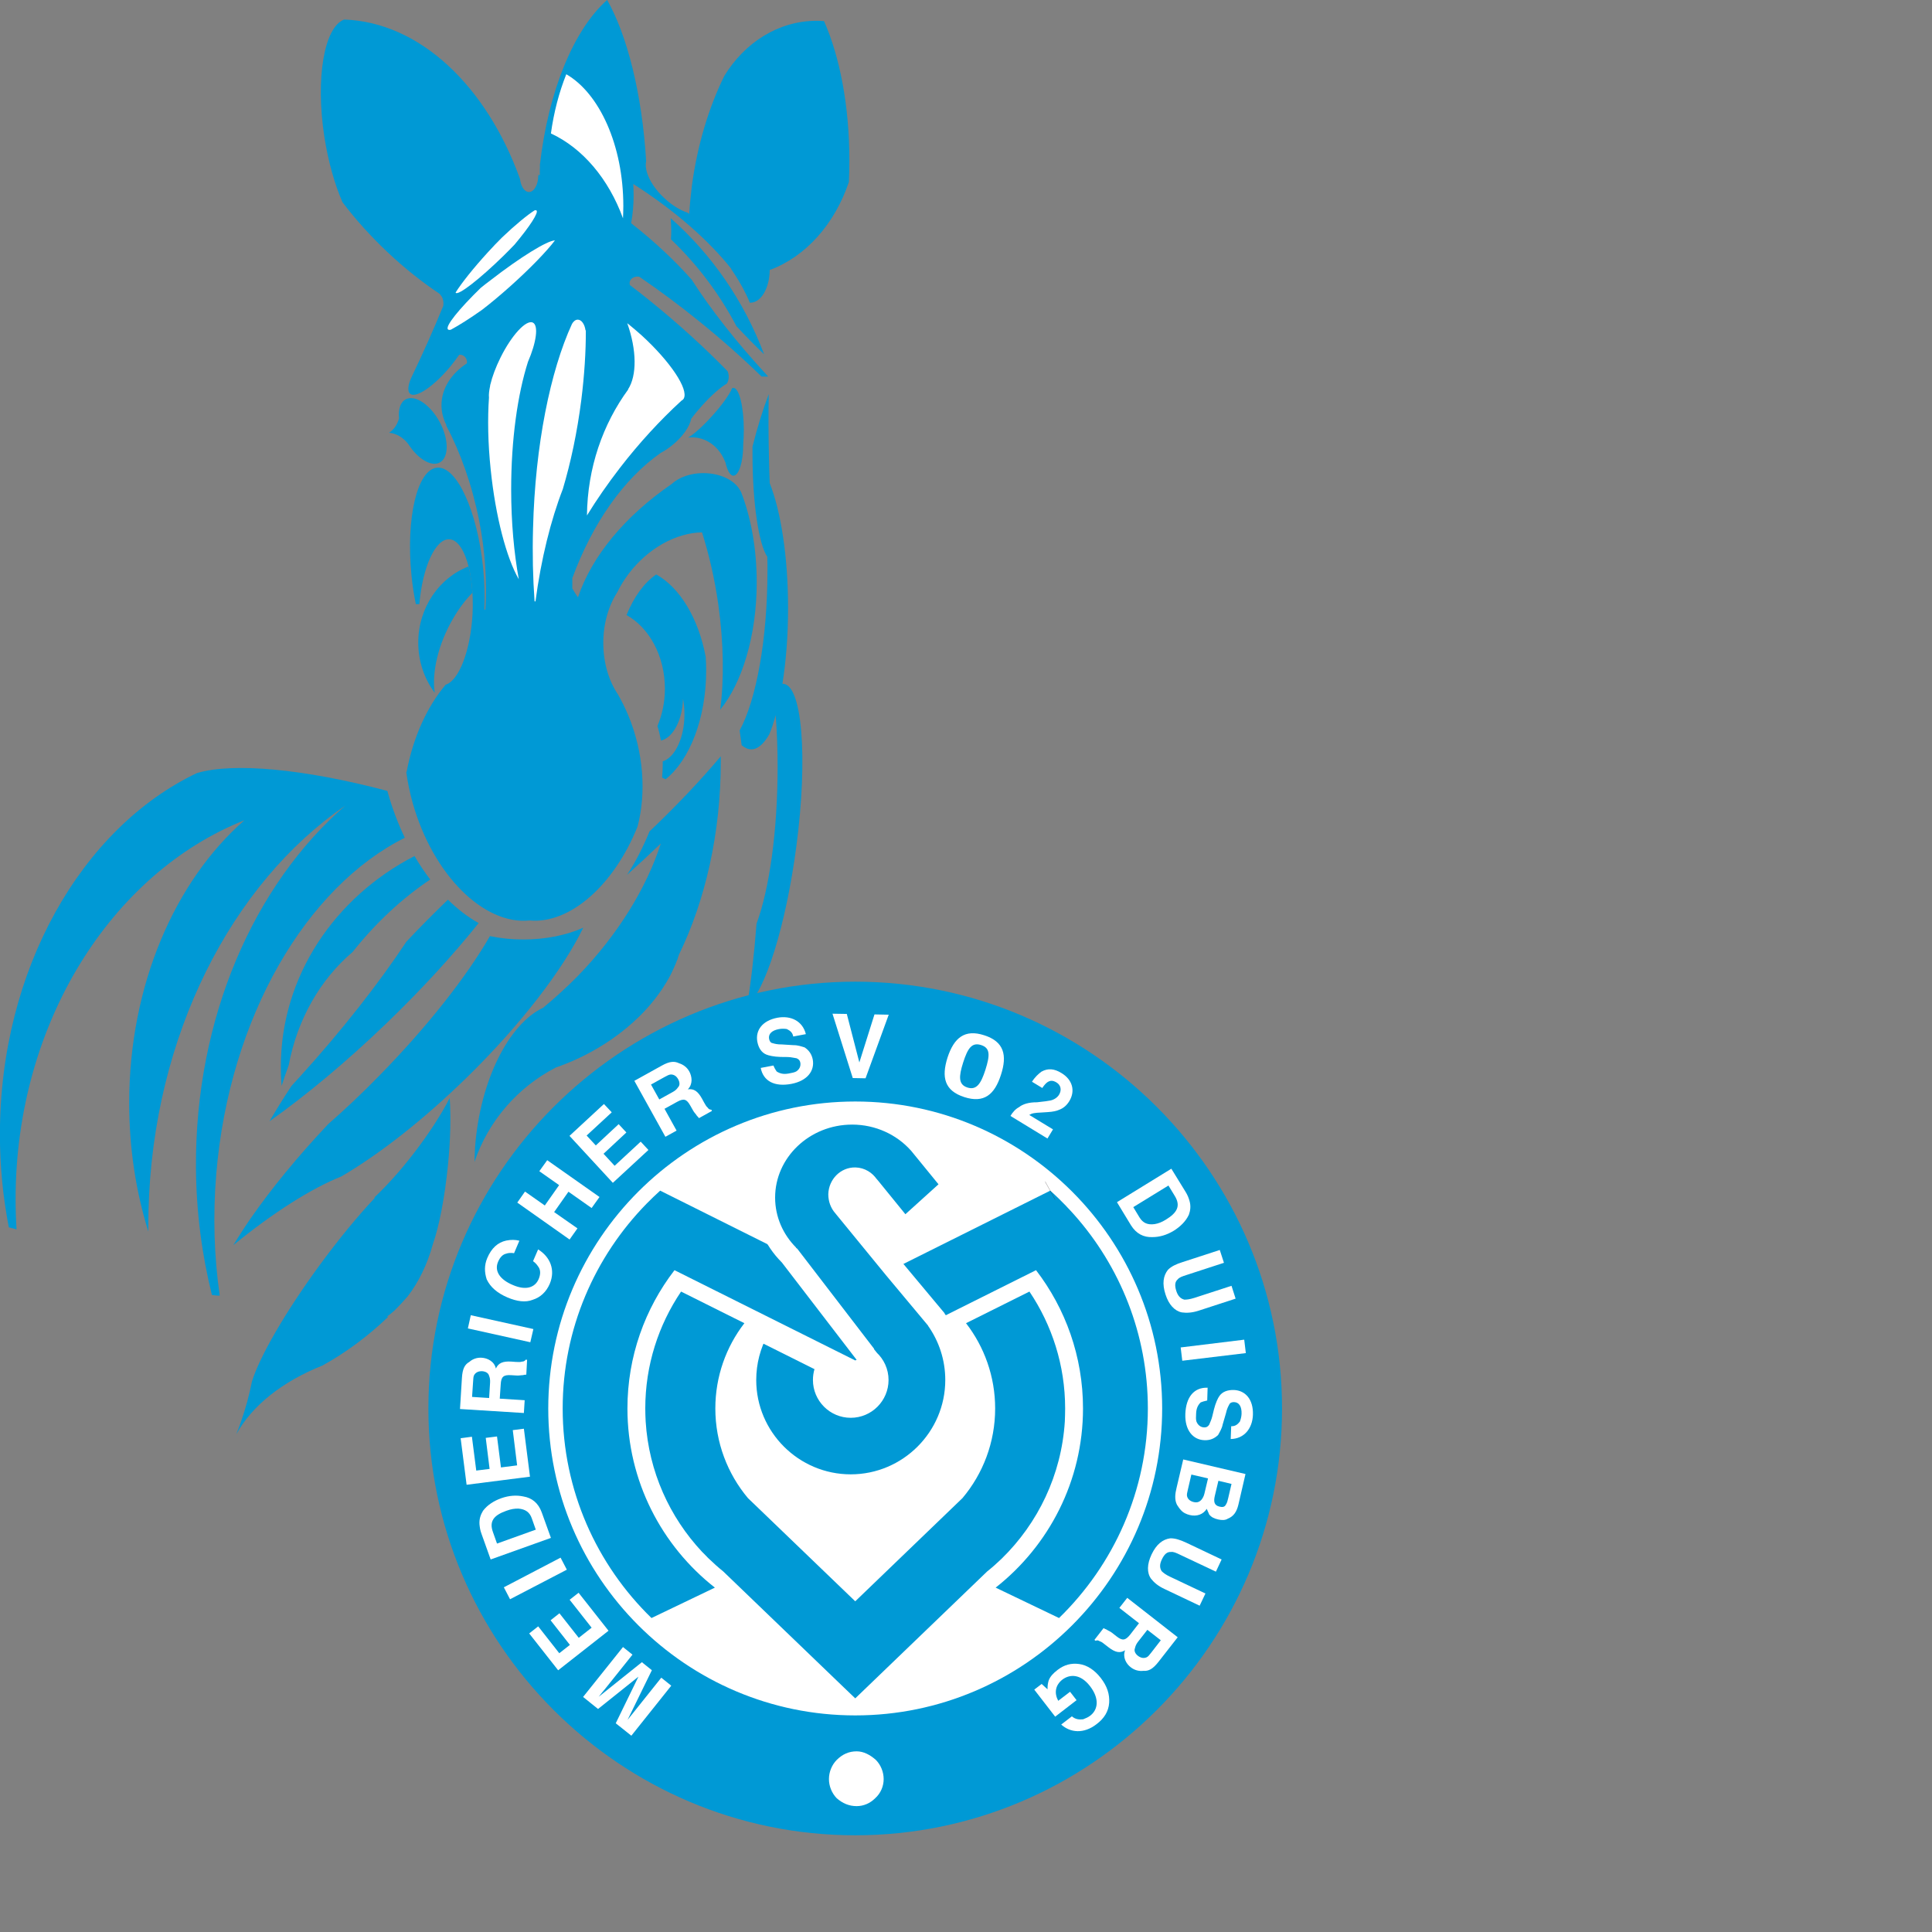 <?xml version="1.0" encoding="UTF-8" standalone="no"?>
<svg
   xmlns:dc="http://purl.org/dc/elements/1.1/"
   xmlns:cc="http://creativecommons.org/ns#"
   xmlns:rdf="http://www.w3.org/1999/02/22-rdf-syntax-ns#"
   xmlns:svg="http://www.w3.org/2000/svg"
   xmlns="http://www.w3.org/2000/svg"
   xmlns:sodipodi="http://sodipodi.sourceforge.net/DTD/sodipodi-0.dtd"
   xmlns:inkscape="http://www.inkscape.org/namespaces/inkscape"
   version="1.1"
   id="Layer_1"
   x="0px"
   y="0px"
   viewBox="0 0 1000 1000"
   xml:space="preserve"
   sodipodi:docname="Msvduisburg.svg"
   width="1000"
   height="1000"
   inkscape:version="1.0.1 (3bc2e813f5, 2020-09-07)"><rect x="0" y="0" width="1000" height="1000" fill="#808080" stroke="none"/><defs
   id="defs119" /><sodipodi:namedview
   pagecolor="#ffffff"
   bordercolor="#666666"
   borderopacity="1"
   objecttolerance="10"
   gridtolerance="10"
   guidetolerance="10"
   inkscape:pageopacity="0"
   inkscape:pageshadow="2"
   inkscape:window-width="1920"
   inkscape:window-height="1017"
   id="namedview117"
   showgrid="false"
   inkscape:zoom="1.3225"
   inkscape:cx="400"
   inkscape:cy="300"
   inkscape:window-x="-8"
   inkscape:window-y="-8"
   inkscape:window-maximized="1"
   inkscape:current-layer="Layer_1" />
























































<g
   id="g1003"
   transform="matrix(4.398,0,0,4.398,-1429.631,-846.644)"><path
     style="fill:#ffffff"
     d="m 425.718,320.93 c 20.565,0 37.333,16.773 37.333,37.338 0,20.564 -16.768,37.336 -37.333,37.336 -20.573,0 -37.342,-16.772 -37.342,-37.336 0,-20.565 16.769,-37.338 37.342,-37.338"
     id="path2" /><path
     style="fill:#0099d5"
     d="m 377.507,273.092 c -2.188,2.599 -3.815,6.169 -4.592,10.268 h -0.038 c 0.161,1.203 0.416,2.424 0.758,3.655 2.395,8.484 8.379,14.368 13.747,13.819 4.734,0.445 9.941,-4.133 12.716,-11.054 1.032,-3.935 0.729,-8.716 -1.107,-13.118 -0.36,-0.862 -0.768,-1.666 -1.203,-2.433 -1.069,-1.582 -1.723,-3.712 -1.723,-6.069 0,-2.287 0.634,-4.384 1.647,-5.956 1.524,-3.12 4.421,-5.766 7.716,-6.699 0.776,-0.222 1.534,-0.336 2.254,-0.345 0.795,2.49 1.468,5.349 1.912,8.431 0.653,4.644 0.691,8.99 0.228,12.441 2.575,-3.153 4.299,-8.706 4.299,-14.997 0,-4.005 -0.691,-7.707 -1.865,-10.685 h -0.02 c -0.559,-1.24 -2.319,-2.163 -4.393,-2.163 -0.957,0 -1.828,0.194 -2.566,0.525 v -0.019 c -0.038,0.019 -0.075,0.048 -0.095,0.066 -0.416,0.195 -0.776,0.437 -1.06,0.701 -5.501,3.778 -9.411,8.493 -11.039,13.35 -0.237,-0.341 -0.455,-0.691 -0.663,-1.051 v -1.212 c 2.386,-6.485 6.041,-11.683 10.396,-14.737 0.436,-0.232 0.891,-0.52 1.316,-0.871 1.25,-0.989 2.083,-2.192 2.282,-3.148 0.358,-0.488 0.795,-1.013 1.268,-1.543 1.117,-1.241 2.215,-2.192 2.916,-2.59 0.133,-0.184 0.228,-0.473 0.228,-0.814 0,-0.251 -0.058,-0.473 -0.133,-0.648 -2.671,-2.745 -5.728,-5.538 -9.108,-8.271 -0.795,-0.639 -1.591,-1.274 -2.386,-1.87 -0.02,-0.08 -0.038,-0.156 -0.038,-0.237 0,-0.426 0.417,-0.762 0.918,-0.762 0.086,0 0.161,0.009 0.236,0.028 2.32,1.582 4.688,3.333 7.045,5.246 2.651,2.14 5.113,4.332 7.338,6.495 h 0.776 c -3.74,-4.033 -6.808,-7.968 -9.004,-11.405 -1.989,-2.248 -4.393,-4.506 -7.13,-6.646 0.199,-1.079 0.294,-2.182 0.294,-3.309 0,-0.445 -0.02,-0.871 -0.038,-1.307 4.866,3.101 8.881,6.642 11.532,9.985 v 0.056 c 0.095,0.119 0.17,0.246 0.246,0.36 0.853,1.269 1.515,2.524 1.932,3.569 h 0.075 c 1.25,0 2.254,-1.728 2.272,-3.848 4.223,-1.553 7.65,-5.402 9.317,-10.363 0.037,-0.838 0.057,-1.69 0.057,-2.542 0,-6.419 -1.137,-12.228 -2.982,-16.385 -0.294,-0.028 -0.578,-0.037 -0.881,-0.037 -4.488,0 -8.455,2.565 -10.852,6.476 -1.816,3.684 -3.171,8.113 -3.824,12.952 -0.133,1.112 -0.246,2.22 -0.313,3.304 l -0.18,-0.156 v 0.01 c -0.871,-0.289 -1.809,-0.852 -2.67,-1.648 -1.619,-1.463 -2.48,-3.276 -2.216,-4.412 -0.474,-7.92 -2.234,-14.822 -4.591,-18.979 -3.939,3.499 -6.922,10.708 -7.926,19.485 h 0.02 c -0.02,0.37 -0.02,0.748 -0.02,1.127 h -0.18 v 0.057 c 0,1.065 -0.502,1.936 -1.089,1.936 -0.322,0 -0.625,-0.26 -0.815,-0.658 -0.123,-0.251 -0.208,-0.554 -0.246,-0.881 -3.92,-10.897 -11.76,-18.453 -20.697,-18.76 -2.348,0.89 -3.39,6.883 -2.329,13.804 0.454,2.921 1.212,5.577 2.13,7.688 1.506,1.998 3.295,3.986 5.303,5.885 2.007,1.893 4.101,3.55 6.183,4.937 v 0.057 c 0.246,0.203 0.398,0.601 0.398,1.056 0,0.099 -0.01,0.184 -0.019,0.274 -1.117,2.722 -2.387,5.582 -3.797,8.521 -0.369,0.881 -0.426,1.554 -0.104,1.823 0.673,0.564 2.803,-0.885 4.733,-3.209 0.38,-0.464 0.729,-0.933 1.041,-1.378 0.029,-0.01 0.059,-0.01 0.096,-0.01 0.455,0 0.824,0.398 0.824,0.871 0,0.062 -0.01,0.1 -0.02,0.147 -1.827,1.203 -2.983,2.959 -2.983,4.919 0,0.833 0.209,1.628 0.588,2.362 h -0.049 c 1.705,3.219 3.06,7.04 3.893,11.22 0.72,3.654 0.938,7.21 0.738,10.481 h -0.123 c 0.066,-1.515 0.028,-3.162 -0.142,-4.867 -0.673,-6.76 -3.125,-12.072 -5.435,-11.84 -2.329,0.233 -3.673,5.932 -3.001,12.683 0.113,1.174 0.294,2.306 0.512,3.375 h 0.416 c 0.369,-4.355 1.893,-7.721 3.532,-7.631 1.741,0.086 2.954,4.015 2.727,8.754 -0.226,4.331 -1.599,7.881 -3.17,8.364"
     id="path4" /><path
     style="fill:#ffffff"
     d="m 398.886,230.543 c 0.559,0.445 1.127,0.928 1.704,1.444 3.38,3.091 5.52,6.32 4.952,7.409 h 0.018 c -0.018,0 -0.018,0.009 -0.018,0.009 -0.028,0.038 -0.058,0.076 -0.086,0.114 -0.057,0.057 -0.123,0.108 -0.198,0.147 -2.5,2.295 -4.961,4.956 -7.253,7.929 -1.42,1.842 -2.708,3.702 -3.862,5.576 0.057,-5.605 1.874,-10.765 4.866,-14.845 h -0.028 c 1.05,-1.619 1.032,-4.611 -0.095,-7.783"
     id="path6" /><path
     style="fill:#ffffff"
     d="m 387.978,263.274 c 0.038,0 0.075,0.01 0.104,0.019 0.663,-5.013 1.818,-9.61 3.22,-13.227 0.927,-3.101 1.694,-6.689 2.177,-10.5 0.36,-2.888 0.541,-5.662 0.531,-8.18 h -0.038 c -0.095,-0.72 -0.474,-1.26 -0.909,-1.26 -0.265,0 -0.511,0.194 -0.682,0.502 -2.537,5.511 -4.336,14.235 -4.582,24.035 -0.086,2.987 -0.02,5.875 0.179,8.611"
     id="path8" /><path
     style="fill:#ffffff"
     d="m 387.202,235.087 c -1.222,3.83 -1.979,9.147 -1.979,15.012 0,3.849 0.332,7.475 0.9,10.586 -1.449,-2.51 -2.736,-7.338 -3.314,-12.953 -0.321,-3.082 -0.369,-5.983 -0.198,-8.426 -0.038,-0.36 0.018,-0.824 0.132,-1.369 0,-0.056 0.01,-0.113 0.02,-0.17 h 0.01 c 0.217,-0.923 0.634,-2.05 1.202,-3.191 1.315,-2.646 3.029,-4.488 3.806,-4.099 0.68,0.336 0.415,2.324 -0.579,4.61"
     id="path10" /><path
     style="fill:#ffffff"
     d="m 382.487,222.192 c 0.577,-0.63 1.136,-1.221 1.676,-1.752 1.553,-1.477 2.954,-2.627 3.825,-3.181 0.094,-0.019 0.151,-0.019 0.208,0.01 0.303,0.222 -0.776,1.879 -2.566,4.014 -0.407,0.426 -0.833,0.862 -1.287,1.307 -2.813,2.755 -5.35,4.724 -5.644,4.374 0,-0.009 -0.01,-0.019 -0.01,-0.038 0.702,-1.117 2.084,-2.859 3.798,-4.734"
     id="path12" /><path
     style="fill:#ffffff"
     d="m 390.374,220.8 c -0.966,1.279 -2.897,3.285 -5.245,5.387 -1.175,1.047 -2.31,1.999 -3.333,2.784 -1.44,1.019 -2.727,1.832 -3.674,2.339 -0.17,0.038 -0.284,0.028 -0.341,-0.043 -0.342,-0.364 1.307,-2.391 3.844,-4.867 0.369,-0.297 0.758,-0.61 1.165,-0.908 3.513,-2.727 6.693,-4.682 7.584,-4.692"
     id="path14" /><path
     style="fill:#ffffff"
     d="m 398.384,218.201 c -1.686,-4.625 -4.734,-8.251 -8.483,-9.989 0.341,-2.48 0.955,-4.828 1.809,-6.968 3.892,2.239 6.713,8.356 6.713,15.523 -10e-4,0.483 -0.021,0.956 -0.039,1.434"
     id="path16" /><path
     style="fill:#0099d5"
     d="m 425.718,308.039 c 27.656,0 50.228,22.559 50.228,50.229 0,27.67 -22.572,50.232 -50.228,50.232 -27.675,0 -50.237,-22.563 -50.237,-50.232 0,-27.669 22.562,-50.229 50.237,-50.229"
     id="path18" /><path
     style="fill:#ffffff"
     d="m 425.718,320.93 c 20.565,0 37.333,16.773 37.333,37.338 0,20.564 -16.768,37.336 -37.333,37.336 -20.573,0 -37.342,-16.772 -37.342,-37.336 0,-20.565 16.769,-37.338 37.342,-37.338"
     id="path20" /><path
     style="fill:none;stroke:#0099d5;stroke-width:2.424;stroke-miterlimit:1"
     d="m 425.718,320.93 c 20.565,0 37.333,16.773 37.333,37.338 0,20.564 -16.768,37.336 -37.333,37.336 -20.573,0 -37.342,-16.772 -37.342,-37.336 0,-20.565 16.769,-37.338 37.342,-37.338 z"
     id="path22" /><path
     style="fill:#0099d5"
     d="m 446.217,344.51 c 2.65,3.939 4.203,8.668 4.203,13.758 0,0.516 -0.018,1.026 -0.037,1.533 -0.398,6.301 -3.163,11.973 -7.424,16.135 -0.549,0.529 -1.126,1.045 -1.723,1.519 l -15.518,14.931 -1.354,-1.297 -14.175,-13.634 c -0.596,-0.481 -1.183,-1.008 -1.731,-1.538 -0.057,-0.062 -0.123,-0.119 -0.18,-0.175 v -0.011 c -0.199,-0.193 -0.389,-0.388 -0.578,-0.582 0,-0.01 0,-0.01 -0.019,-0.018 -3.807,-4.071 -6.259,-9.425 -6.628,-15.319 -0.028,-0.517 -0.047,-1.027 -0.047,-1.543 0,-5.09 1.554,-9.818 4.213,-13.758 l 7.451,3.721 c -2.149,2.785 -3.418,6.268 -3.418,10.037 0,4.004 1.439,7.689 3.835,10.547 l 2.585,2.485 10.045,9.662 12.621,-12.147 c 2.405,-2.858 3.845,-6.543 3.845,-10.547 0,-3.769 -1.278,-7.252 -3.428,-10.037 l 7.462,-3.722"
     id="path24" /><path
     style="fill:#ffffff"
     d="m 440.905,314.35 c -2.32,-0.758 -3.569,0.308 -4.327,2.617 -0.738,2.334 -0.35,3.906 1.969,4.654 2.33,0.753 3.57,-0.284 4.318,-2.618 0.757,-2.31 0.36,-3.91 -1.96,-4.653 m -2.49,3.209 c 0.549,-1.709 1.032,-2.404 2.12,-2.059 1.08,0.35 1.042,1.203 0.502,2.912 -0.52,1.609 -1.031,2.433 -2.12,2.083 -1.089,-0.35 -1.014,-1.317 -0.502,-2.936"
     id="path26" /><path
     style="fill:#ffffff"
     d="m 443.982,323.841 c 0.255,-0.425 0.587,-0.814 1.022,-1.041 0.397,-0.336 1.136,-0.577 2.101,-0.567 0.834,-0.09 1.364,-0.156 1.602,-0.213 0.464,-0.109 0.814,-0.379 0.994,-0.672 0.341,-0.56 0.208,-1.142 -0.294,-1.445 -0.427,-0.26 -0.729,-0.25 -1.052,-0.047 -0.15,0.095 -0.396,0.341 -0.625,0.695 l -1.211,-0.734 c 0.359,-0.571 0.758,-0.922 1.117,-1.191 0.758,-0.417 1.496,-0.359 2.348,0.165 1.287,0.772 1.667,2.083 0.929,3.304 -0.304,0.497 -0.701,0.844 -1.212,1.028 -0.266,0.128 -0.73,0.231 -1.326,0.265 l -0.72,0.047 c -0.908,0.039 -1.136,0.096 -1.458,0.289 l 2.793,1.699 -0.652,1.075 -4.356,-2.657"
     id="path28" /><path
     style="fill:#ffffff"
     d="m 414.593,318.19 1.496,-0.284 c 0.133,0.321 0.265,0.544 0.379,0.7 0.397,0.261 0.833,0.351 1.411,0.242 0.406,-0.076 0.653,-0.119 0.891,-0.242 0.377,-0.241 0.558,-0.621 0.483,-1.037 -0.048,-0.241 -0.152,-0.387 -0.436,-0.516 -0.266,-0.029 -0.625,-0.137 -1.042,-0.146 l -0.853,-0.01 c -0.775,-0.02 -1.4,-0.166 -1.666,-0.279 -0.568,-0.232 -0.918,-0.768 -1.061,-1.505 -0.246,-1.316 0.559,-2.49 2.367,-2.831 1.571,-0.289 2.964,0.388 3.342,1.931 l -1.486,0.28 c -0.085,-0.492 -0.388,-0.696 -0.757,-0.881 -0.265,-0.038 -0.606,-0.058 -0.938,0.01 -0.824,0.156 -1.25,0.572 -1.146,1.145 0.047,0.252 0.17,0.483 0.436,0.512 0.189,0.062 0.549,0.156 1.051,0.146 l 1.373,0.085 c 0.511,-0.009 0.966,0.157 1.325,0.265 0.492,0.328 0.833,0.787 0.956,1.436 0.237,1.316 -0.634,2.499 -2.527,2.859 -1.969,0.368 -3.295,-0.319 -3.598,-1.88"
     id="path30" /><polygon
     style="fill:#ffffff"
     points="423.039,311.809 424.724,311.836 426.201,317.545 427.98,311.893 429.657,311.926 426.93,319.41 425.425,319.382 "
     id="polygon32" /><path
     style="fill:#ffffff"
     d="m 464.585,332.76 c 0.265,0.428 0.378,0.758 0.473,1.084 0.171,0.592 0.104,1.127 -0.075,1.619 -0.379,0.824 -1.079,1.454 -1.79,1.895 -0.861,0.52 -1.704,0.742 -2.489,0.742 -1.052,0.047 -1.913,-0.397 -2.538,-1.396 l -1.647,-2.713 6.4,-3.939 z m -1.269,0.483 -0.739,-1.212 -4.138,2.542 0.739,1.222 c 0.398,0.639 0.936,0.891 1.771,0.776 0.436,-0.071 0.833,-0.222 1.325,-0.525 1.297,-0.796 1.789,-1.591 1.042,-2.803"
     id="path34" /><path
     style="fill:#ffffff"
     d="m 464.244,341.04 4.374,-1.425 0.492,1.51 -4.374,1.425 c -0.549,0.177 -0.871,0.284 -1.061,0.517 -0.341,0.289 -0.379,0.733 -0.171,1.377 0.181,0.559 0.474,0.899 0.947,1.018 0.265,0 0.605,-0.028 1.164,-0.204 l 4.384,-1.425 0.483,1.51 -4.374,1.425 c -0.797,0.252 -1.411,0.271 -1.96,0.194 -0.833,-0.165 -1.534,-0.909 -1.913,-2.103 -0.416,-1.268 -0.274,-2.2 0.285,-2.91 0.398,-0.398 0.928,-0.658 1.724,-0.909"
     id="path36" /><polygon
     style="fill:#ffffff"
     points="464.206,352.652 464.017,351.086 471.496,350.172 471.685,351.753 "
     id="polygon38" /><path
     style="fill:#ffffff"
     d="m 467.188,355.825 -0.047,1.505 c -0.341,0.076 -0.587,0.143 -0.767,0.222 -0.341,0.327 -0.521,0.734 -0.54,1.326 -0.02,0.416 -0.037,0.667 0.038,0.923 0.161,0.417 0.492,0.686 0.909,0.696 0.246,0.009 0.416,-0.065 0.587,-0.308 0.095,-0.256 0.274,-0.582 0.369,-1 l 0.2,-0.822 c 0.189,-0.748 0.463,-1.33 0.643,-1.572 0.351,-0.497 0.947,-0.72 1.704,-0.701 1.335,0.053 2.301,1.09 2.235,2.932 -0.058,1.59 -1.023,2.811 -2.614,2.84 l 0.058,-1.506 c 0.501,0.01 0.757,-0.223 1.022,-0.549 0.095,-0.256 0.189,-0.582 0.198,-0.914 0.028,-0.843 -0.284,-1.358 -0.88,-1.377 -0.247,-0.01 -0.493,0.07 -0.587,0.321 -0.096,0.166 -0.266,0.492 -0.37,0.99 l -0.388,1.33 c -0.095,0.491 -0.359,0.899 -0.54,1.232 -0.426,0.406 -0.938,0.639 -1.608,0.609 -1.336,-0.042 -2.311,-1.164 -2.246,-3.086 0.078,-2.007 1.034,-3.148 2.624,-3.091"
     id="path40" /><path
     style="fill:#ffffff"
     d="m 470.814,369.572 c -0.209,0.89 -0.586,1.406 -1.269,1.676 -0.294,0.193 -0.72,0.175 -1.127,0.081 -0.481,-0.109 -0.795,-0.271 -1.051,-0.592 -0.056,-0.185 -0.181,-0.38 -0.284,-0.658 -0.416,0.667 -1.174,0.927 -1.988,0.733 -0.398,-0.095 -0.785,-0.271 -1.061,-0.592 -0.208,-0.223 -0.321,-0.427 -0.454,-0.619 -0.294,-0.584 -0.228,-1.261 -0.048,-1.989 l 0.786,-3.343 7.327,1.715 z m -4.004,-1.278 0.425,-1.794 -1.96,-0.455 -0.416,1.794 c -0.076,0.318 -0.133,0.56 -0.095,0.744 0.085,0.369 0.38,0.601 0.786,0.7 0.406,0.095 0.682,-0.01 0.928,-0.293 0.114,-0.147 0.256,-0.369 0.332,-0.696 m 2.811,0.483 0.379,-1.629 -1.543,-0.369 -0.426,1.794 c -0.151,0.657 -0.076,1.108 0.568,1.25 0.321,0.079 0.596,0.062 0.747,-0.251 0.143,-0.222 0.2,-0.472 0.275,-0.795"
     id="path42" /><path
     style="fill:#ffffff"
     d="m 464.68,374.068 4.156,1.971 -0.672,1.434 -4.166,-1.964 c -0.53,-0.256 -0.834,-0.398 -1.137,-0.351 -0.445,-0.028 -0.776,0.27 -1.061,0.881 -0.256,0.525 -0.284,0.98 -0.019,1.378 0.198,0.192 0.454,0.407 0.994,0.658 l 4.156,1.969 -0.682,1.435 -4.148,-1.97 c -0.757,-0.355 -1.211,-0.753 -1.571,-1.202 -0.502,-0.697 -0.482,-1.705 0.057,-2.85 0.568,-1.203 1.308,-1.785 2.206,-1.908 0.56,-0.01 1.129,0.165 1.887,0.519"
     id="path44" /><path
     style="fill:#ffffff"
     d="m 461.403,388.092 c -0.673,0.861 -1.175,1.104 -1.78,1.055 -0.473,0.058 -1.022,-0.056 -1.477,-0.416 -0.541,-0.406 -0.984,-1.192 -0.672,-2.006 -0.597,0.377 -1.155,0.26 -1.951,-0.352 l -0.397,-0.308 c -0.256,-0.211 -0.454,-0.358 -0.635,-0.397 -0.142,-0.109 -0.321,-0.146 -0.492,-0.057 l -0.132,-0.109 1.079,-1.387 c 0.132,0.109 0.321,0.137 0.379,0.193 0.142,0.101 0.397,0.194 0.587,0.342 l 0.53,0.416 c 0.72,0.574 1.069,0.521 1.647,-0.203 l 1.022,-1.321 -2.31,-1.803 0.927,-1.185 5.938,4.639 z m -0.852,-1.089 1.127,-1.454 -1.581,-1.23 -1.136,1.453 c -0.199,0.266 -0.284,0.517 -0.322,0.701 -0.133,0.308 0.018,0.648 0.34,0.899 0.342,0.265 0.701,0.332 1.043,0.175 0.169,-0.074 0.321,-0.279 0.529,-0.544"
     id="path46" /><path
     style="fill:#ffffff"
     d="m 449.956,395.467 1.26,-0.966 c 0.379,0.347 0.852,0.408 1.325,0.347 0.322,-0.133 0.568,-0.223 0.833,-0.427 0.929,-0.715 1.099,-2.007 -0.018,-3.461 -1.127,-1.462 -2.377,-1.442 -3.257,-0.785 -0.853,0.667 -0.976,1.601 -0.493,2.499 l 1.392,-1.064 0.767,0.99 -2.518,1.94 -2.461,-3.183 0.87,-0.666 0.691,0.629 c -0.009,-0.416 0.048,-0.768 0.143,-1.061 0.18,-0.455 0.521,-0.824 1.051,-1.23 0.795,-0.611 1.6,-0.805 2.527,-0.686 0.947,0.127 1.829,0.72 2.548,1.647 0.767,0.988 1.051,1.931 0.984,2.93 -0.076,1.009 -0.597,1.832 -1.468,2.491 -1.515,1.183 -3.106,1.027 -4.176,0.056"
     id="path48" /><path
     style="fill:#ffffff"
     d="m 422.622,401.887 c 0,-0.843 0.341,-1.676 0.919,-2.259 0.672,-0.667 1.43,-1.008 2.338,-1.008 0.833,0 1.591,0.417 2.263,1.008 0.578,0.583 0.919,1.416 0.919,2.259 0,0.833 -0.341,1.666 -1.004,2.258 -0.587,0.582 -1.345,0.924 -2.178,0.924 -0.908,0 -1.666,-0.342 -2.338,-0.924 -0.578,-0.592 -0.919,-1.425 -0.919,-2.258"
     id="path50" /><path
     style="fill:#ffffff"
     d="m 400.201,389.834 -4.752,3.801 -1.762,-1.415 4.696,-5.875 1.117,0.896 -3.182,3.98 c -0.17,0.194 -0.587,0.719 -0.795,0.98 l 5.084,-4.072 1.175,0.943 -2.859,5.846 c 0.198,-0.266 0.634,-0.775 0.785,-0.98 l 3.182,-3.985 1.174,0.942 -4.696,5.885 -1.837,-1.463 2.67,-5.483"
     id="path52" /><polygon
     style="fill:#ffffff"
     points="390.904,382.373 393.177,385.261 394.691,384.068 392.105,380.782 393.157,379.958 396.68,384.428 390.753,389.081 387.344,384.745 388.404,383.912 390.885,387.074 392.135,386.094 389.862,383.197 "
     id="polygon54" /><polygon
     style="fill:#ffffff"
     points="391.037,375.826 391.775,377.241 385.091,380.721 384.361,379.315 "
     id="polygon56" /><path
     style="fill:#ffffff"
     d="m 381.739,373.042 c -0.181,-0.474 -0.209,-0.813 -0.246,-1.149 -0.038,-0.617 0.132,-1.119 0.416,-1.582 0.54,-0.72 1.345,-1.192 2.14,-1.478 0.947,-0.335 1.818,-0.374 2.596,-0.212 1.021,0.165 1.779,0.775 2.177,1.884 l 1.079,2.996 -7.092,2.538 z m 1.344,-0.213 0.474,1.34 4.564,-1.638 -0.474,-1.34 c -0.246,-0.705 -0.738,-1.065 -1.561,-1.137 -0.455,-0.01 -0.871,0.053 -1.43,0.256 -1.412,0.503 -2.065,1.184 -1.573,2.519"
     id="path58" /><polygon
     style="fill:#ffffff"
     points="383.557,361.563 384.021,365.208 385.924,364.966 385.412,360.818 386.719,360.652 387.438,366.296 379.978,367.248 379.277,361.772 380.603,361.595 381.114,365.577 382.685,365.382 382.23,361.729 "
     id="polygon60" /><path
     style="fill:#ffffff"
     d="m 379.429,354.66 c 0.066,-1.084 0.341,-1.572 0.871,-1.87 0.341,-0.308 0.861,-0.535 1.458,-0.492 0.663,0.037 1.477,0.416 1.666,1.268 0.305,-0.648 0.814,-0.877 1.818,-0.814 l 0.512,0.038 c 0.321,0.019 0.567,0.028 0.747,-0.038 0.161,0.01 0.341,-0.07 0.427,-0.222 l 0.17,0.009 -0.095,1.752 c -0.18,-0.01 -0.358,0.061 -0.436,0.061 -0.161,-0.009 -0.416,0.058 -0.682,0.039 l -0.653,-0.039 c -0.918,-0.061 -1.192,0.176 -1.24,1.095 l -0.113,1.666 2.934,0.185 -0.094,1.505 -7.518,-0.469 z m 1.316,0.417 -0.123,1.832 2.007,0.128 0.113,-1.832 c 0.02,-0.342 -0.037,-0.592 -0.113,-0.768 -0.076,-0.336 -0.398,-0.521 -0.814,-0.555 -0.416,-0.018 -0.757,0.128 -0.946,0.45 -0.096,0.167 -0.105,0.418 -0.124,0.745"
     id="path62" /><polygon
     style="fill:#ffffff"
     points="387.836,348.922 387.477,350.475 380.129,348.848 380.471,347.294 "
     id="polygon64" /><path
     style="fill:#ffffff"
     d="m 384.807,345.211 c -1.23,-0.525 -2.026,-1.222 -2.462,-2.135 -0.274,-0.844 -0.293,-1.667 0.066,-2.514 0.492,-1.16 1.24,-1.843 2.244,-2.056 0.587,-0.112 1.032,-0.104 1.534,0.019 l -0.625,1.469 c -0.342,-0.063 -0.711,-0.029 -0.929,0.057 -0.416,0.096 -0.719,0.416 -0.956,0.961 -0.454,1.074 0.199,2.083 1.752,2.731 1.533,0.663 2.604,0.294 3.029,-0.705 0.227,-0.544 0.227,-0.999 0.02,-1.359 -0.17,-0.251 -0.332,-0.502 -0.682,-0.747 l 0.596,-1.383 c 1.43,0.88 2.055,2.424 1.373,4.043 -0.426,0.994 -1.136,1.609 -1.988,1.879 -0.871,0.355 -1.893,0.194 -2.972,-0.26"
     id="path66" /><polygon
     style="fill:#ffffff"
     points="390.866,331.984 388.537,330.346 389.465,329.049 395.619,333.38 394.691,334.678 391.965,332.76 390.279,335.156 393.025,337.073 392.097,338.384 385.942,334.039 386.852,332.741 389.181,334.379 "
     id="polygon68" /><polygon
     style="fill:#ffffff"
     points="398.781,325.787 396.093,328.292 397.399,329.707 400.467,326.866 401.376,327.846 397.189,331.714 392.088,326.186 396.14,322.436 397.059,323.416 394.103,326.147 395.184,327.313 397.873,324.807 "
     id="polygon70" /><path
     style="fill:#ffffff"
     d="m 402.938,317.924 c 0.947,-0.529 1.506,-0.549 2.055,-0.279 0.445,0.138 0.909,0.444 1.193,0.961 0.322,0.592 0.445,1.481 -0.171,2.103 0.711,-0.095 1.175,0.212 1.667,1.099 l 0.236,0.435 c 0.161,0.289 0.284,0.511 0.435,0.62 0.084,0.147 0.236,0.251 0.426,0.242 l 0.076,0.146 -1.534,0.852 c -0.075,-0.146 -0.236,-0.25 -0.274,-0.33 -0.075,-0.144 -0.275,-0.318 -0.397,-0.541 l -0.331,-0.582 c -0.445,-0.805 -0.776,-0.904 -1.59,-0.455 l -1.459,0.806 1.42,2.566 -1.316,0.728 -3.654,-6.585 z m 0.35,1.33 -1.609,0.891 0.976,1.756 1.609,-0.891 c 0.303,-0.165 0.482,-0.359 0.577,-0.515 0.256,-0.233 0.237,-0.603 0.038,-0.972 -0.199,-0.368 -0.512,-0.577 -0.89,-0.559 -0.18,0.011 -0.398,0.124 -0.701,0.29"
     id="path72" /><path
     style="fill:#0099d5"
     d="m 402.758,332.632 22.903,11.433 h 0.104 l 22.884,-11.422 0.02,-0.011 c 0.653,0.583 1.278,1.193 1.884,1.823 v 0.009 c 0.322,0.332 0.625,0.663 0.928,0.999 5.397,6.079 8.673,14.07 8.673,22.805 0,9.657 -4.015,18.4 -10.452,24.664 l -7.461,-3.578 c 6.249,-4.914 10.281,-12.545 10.281,-21.086 0,-6.117 -2.063,-11.76 -5.528,-16.275 l -21.275,10.623 -21.274,-10.623 c -3.475,4.516 -5.539,10.158 -5.539,16.275 0,8.541 4.033,16.172 10.292,21.086 l -7.461,3.578 c -6.439,-6.264 -10.452,-15.007 -10.452,-24.664 0,-9.373 3.787,-17.886 9.884,-24.11 0.417,-0.417 0.834,-0.824 1.271,-1.222 -0.436,0.397 -0.853,0.805 -1.271,1.222 0.51,-0.527 1.05,-1.029 1.589,-1.526"
     id="path74" /><path
     style="fill:#ffffff"
     d="M 417.188,348.35"
     id="path76" /><path
     style="fill:#ffffff"
     d="m 426.078,343.918 -0.313,0.147 z"
     id="path78" /><path
     style="fill:#353437"
     d="m 448.649,332.643 0.02,-0.011 z"
     id="path80" /><path
     style="fill:none;stroke:#353437;stroke-width:2.424;stroke-miterlimit:1"
     d="m 448.649,332.643 0.02,-0.011 z m -31.461,15.707 v 0 m 8.89,-4.432 -0.313,0.147 0.313,-0.147 m -8.89,4.432 v 0"
     id="path82" /><path
     style="fill:#0099d5"
     d="m 352.871,361.311 c 1.846,-3.385 5.463,-6.233 10.14,-8.095 2.69,-1.481 5.331,-3.413 7.765,-5.757 h -0.172 c 0.304,-0.222 0.625,-0.479 0.91,-0.738 0.53,-0.535 1.041,-1.074 1.515,-1.629 1.278,-1.646 2.311,-3.734 2.964,-6.107 0.748,-2.125 1.41,-5.51 1.789,-9.329 0.303,-3.003 0.359,-5.785 0.208,-7.921 -0.984,1.912 -2.433,4.171 -4.203,6.467 -1.581,2.06 -3.191,3.84 -4.63,5.197 -0.01,0.039 -0.01,0.091 -0.02,0.129 -1.978,2.102 -4.232,4.838 -6.504,7.939 -4.063,5.554 -7.045,10.789 -7.916,13.62 -0.151,0.768 -0.341,1.563 -0.559,2.387 -0.379,1.357 -0.814,2.654 -1.287,3.837"
     id="path84" /><path
     style="fill:#0099d5"
     d="m 372.706,291.101 c -11.551,5.775 -20.65,21.066 -22.192,39.576 -0.407,4.943 -0.247,9.743 0.406,14.278 -0.018,0.01 -0.028,0.027 -0.047,0.038 -0.246,0 -0.549,-0.028 -0.871,-0.085 -1.174,-4.729 -1.837,-9.743 -1.875,-14.941 -0.123,-17.686 6.864,-33.361 17.573,-42.649 -13.313,9.123 -22.647,26.989 -23.159,47.682 -0.02,0.823 -0.02,1.628 -0.02,2.441 -1.457,-4.672 -2.253,-9.771 -2.253,-15.125 0,-13.885 5.406,-26.146 13.559,-33.274 -15.603,6.196 -26.928,23.873 -26.928,44.608 0,1.192 0.038,2.377 0.114,3.541 -0.313,-0.08 -0.607,-0.166 -0.91,-0.241 -0.681,-3.503 -1.05,-7.167 -1.05,-10.931 0,-19.447 9.667,-36.093 23.168,-42.522 4.232,-1.278 12.593,-0.516 22.43,2.092 0.029,0.081 0.048,0.157 0.066,0.237 0.531,1.871 1.204,3.637 1.989,5.275"
     id="path86" /><path
     style="fill:#0099d5"
     d="m 406.053,244.006 c 0.151,-0.018 0.303,-0.028 0.455,-0.028 1.751,0 3.257,1.193 3.9,2.893 h 0.02 c 0.208,0.965 0.559,1.619 0.946,1.619 0.644,0 1.155,-1.61 1.155,-3.57 v -0.076 c 0.038,-0.534 0.074,-1.117 0.074,-1.727 0,-2.737 -0.548,-4.962 -1.229,-4.962 -0.057,0 -0.113,0.019 -0.151,0.048 -0.322,0.757 -1.212,2.007 -2.367,3.276 -1.061,1.183 -2.102,2.111 -2.803,2.527"
     id="path88" /><path
     style="fill:#0099d5"
     d="m 403.402,284.217 c -0.152,-0.061 -0.284,-0.128 -0.417,-0.198 0.047,-0.512 0.075,-1.056 0.075,-1.62 v -0.288 c 1.44,-0.455 2.557,-2.775 2.557,-5.534 0,-0.644 -0.057,-1.25 -0.17,-1.832 -0.066,2.527 -1.184,4.591 -2.594,4.923 -0.114,-0.611 -0.248,-1.184 -0.416,-1.718 0.558,-1.307 0.879,-2.808 0.879,-4.389 0,-3.868 -1.865,-7.196 -4.516,-8.668 0.852,-2.116 2.064,-3.792 3.493,-4.781 2.793,1.553 4.971,5.169 5.823,9.685 0.038,0.526 0.057,1.066 0.057,1.61 10e-4,5.662 -1.959,10.567 -4.771,12.81"
     id="path90" /><path
     style="fill:#0099d5"
     d="m 375.698,296.015 c -3.276,2.192 -6.4,5.079 -9.136,8.53 -3.778,3.201 -6.506,7.901 -7.519,13.322 -0.294,0.814 -0.577,1.619 -0.833,2.433 -0.066,-0.737 -0.095,-1.491 -0.095,-2.248 0,-10.655 6.353,-19.964 15.735,-24.802 0.57,0.989 1.195,1.913 1.848,2.765"
     id="path92" /><path
     style="fill:#0099d5"
     d="m 381.398,301.143 c -3.03,3.781 -6.732,7.834 -10.927,11.867 -4.696,4.516 -9.411,8.428 -13.69,11.461 0.776,-1.34 1.647,-2.736 2.594,-4.171 0.313,-0.341 0.625,-0.685 0.947,-1.036 5.017,-5.524 9.316,-11.025 12.574,-15.939 1.647,-1.752 3.293,-3.404 4.885,-4.933 1.157,1.13 2.367,2.063 3.617,2.751"
     id="path94" /><path
     style="fill:#0099d5"
     d="m 393.423,316.93 c -0.038,0.02 -0.067,0.028 -0.095,0.037 -0.01,0.01 -0.02,0.01 -0.02,0.01 -0.009,0.01 -0.028,0.01 -0.037,0.02 -0.019,0.009 -0.048,0.02 -0.076,0.038 -0.038,0.009 -0.057,0.028 -0.095,0.047 -0.019,0.01 -0.038,0.018 -0.057,0.028 -0.018,0 -0.038,0.01 -0.048,0.01 l -0.009,0.009 c -0.161,0.081 -0.341,0.157 -0.502,0.228 -0.019,0.01 -0.028,0.01 -0.038,0.02 -0.104,0.038 -0.199,0.085 -0.303,0.123 -0.028,0.02 -0.057,0.027 -0.095,0.038 -0.028,0.022 -0.066,0.032 -0.105,0.052 -0.057,0.018 -0.133,0.047 -0.198,0.076 -0.435,0.174 -0.862,0.34 -1.298,0.486 v 0.011 h -0.01 c -4.449,2.305 -7.905,6.28 -9.533,11.087 0.019,-0.587 0.037,-1.187 0.074,-1.79 0.598,-7.834 3.978,-14.458 8.011,-16.356 1.362,-1.127 2.718,-2.356 4.034,-3.688 4.8,-4.934 8.162,-10.491 9.809,-15.636 -1.27,1.221 -2.595,2.452 -3.967,3.683 0.994,-1.529 1.884,-3.248 2.641,-5.108 3.163,-3.006 5.984,-5.984 8.38,-8.834 0,0.175 0.009,0.36 0.009,0.535 0,8.54 -1.836,16.441 -4.904,22.757 h -0.009 c -0.01,0.057 -0.028,0.104 -0.048,0.162 -0.01,0.036 -0.039,0.069 -0.039,0.108 -0.018,0.056 -0.036,0.104 -0.056,0.156 0,0.028 -0.018,0.056 -0.018,0.085 -0.02,0.056 -0.038,0.104 -0.057,0.165 -0.02,0.028 -0.037,0.057 -0.048,0.086 -0.019,0.052 -0.028,0.09 -0.047,0.137 -0.01,0.028 -0.028,0.065 -0.038,0.095 -0.01,0.028 -0.029,0.061 -0.038,0.1 -0.018,0.037 -0.028,0.076 -0.047,0.117 -0.028,0.058 -0.048,0.114 -0.086,0.181 0,0.01 0,0.019 -0.018,0.043 -0.019,0.057 -0.038,0.123 -0.076,0.185 0,0.02 -0.019,0.047 -0.037,0.066 -0.02,0.047 -0.028,0.085 -0.057,0.132 -0.01,0.024 -0.02,0.054 -0.038,0.081 -0.02,0.047 -0.038,0.095 -0.066,0.146 -0.018,0.039 -0.038,0.086 -0.065,0.123 0,0.028 -0.019,0.058 -0.039,0.09 -0.019,0.048 -0.038,0.086 -0.075,0.133 0,0.033 -0.02,0.07 -0.038,0.1 -0.066,0.104 -0.123,0.223 -0.18,0.331 -0.029,0.047 -0.057,0.095 -0.086,0.152 -0.018,0.037 -0.037,0.065 -0.075,0.108 0,0.028 -0.02,0.057 -0.038,0.086 -0.038,0.069 -0.085,0.137 -0.123,0.203 0,0 -0.01,0.008 -0.01,0.019 -0.086,0.148 -0.189,0.294 -0.283,0.436 v 0.02 c -0.038,0.061 -0.076,0.107 -0.114,0.165 -0.019,0.033 -0.038,0.061 -0.057,0.09 -0.028,0.048 -0.057,0.095 -0.095,0.132 -0.018,0.034 -0.037,0.062 -0.057,0.091 -0.076,0.104 -0.151,0.213 -0.229,0.317 -0.009,0.009 -0.009,0.019 -0.018,0.032 -0.048,0.066 -0.095,0.134 -0.15,0.194 -0.039,0.048 -0.059,0.095 -0.096,0.142 -0.02,0.02 -0.038,0.039 -0.057,0.063 -0.02,0.037 -0.048,0.066 -0.066,0.094 -0.038,0.047 -0.076,0.101 -0.115,0.147 -0.027,0.047 -0.065,0.086 -0.102,0.132 -0.021,0.034 -0.058,0.063 -0.076,0.081 -0.019,0.029 -0.038,0.058 -0.057,0.076 -0.095,0.128 -0.208,0.241 -0.304,0.369 -0.019,0.028 -0.057,0.057 -0.086,0.099 -0.102,0.114 -0.197,0.232 -0.311,0.346 0,0.01 -0.019,0.01 -0.019,0.02 -0.123,0.137 -0.236,0.265 -0.359,0.398 -0.038,0.018 -0.057,0.051 -0.076,0.07 -0.038,0.037 -0.076,0.085 -0.123,0.123 -0.018,0.028 -0.047,0.047 -0.066,0.081 -0.057,0.046 -0.113,0.105 -0.17,0.151 0,0.022 -0.019,0.033 -0.039,0.052 -0.018,0.028 -0.056,0.047 -0.075,0.076 h -0.009 c -1.865,1.827 -4.166,3.447 -6.807,4.73"
     id="path96" /><path
     style="fill:#0099d5"
     d="m 404.718,305.573 c -0.019,0.052 -0.028,0.09 -0.047,0.137 0.018,-0.047 0.028,-0.085 0.047,-0.137"
     id="path98" /><path
     style="fill:#0099d5"
     d="m 393.707,301.686 c -2.367,4.877 -7.272,11.334 -13.691,17.615 -5.15,5.032 -10.377,9.096 -14.789,11.665 -3.484,1.388 -7.963,4.209 -12.696,8.076 0.616,-1.019 1.297,-2.083 2.063,-3.19 0.01,-0.01 0.01,-0.019 0.02,-0.028 2.376,-3.413 5.473,-7.205 9.079,-11.026 1.97,-1.723 3.977,-3.615 5.965,-5.652 5.757,-5.864 10.358,-11.768 13.066,-16.47 1.23,0.261 2.557,0.398 3.938,0.398 2.661,-0.001 5.104,-0.517 7.045,-1.388"
     id="path100" /><path
     style="fill:#0099d5"
     d="m 380.659,262.275 c -0.795,0.814 -1.571,1.823 -2.253,2.997 -1.78,3.034 -2.537,6.386 -2.178,8.772 -1.212,-1.628 -1.941,-3.683 -1.941,-5.913 0,-4.118 2.482,-7.65 5.918,-8.957 0.236,0.9 0.398,1.955 0.454,3.101"
     id="path102" /><path
     style="fill:#0099d5"
     d="m 403.989,218.182 c 4.828,4.247 8.643,9.753 11.002,16.025 -1.089,-1.046 -2.179,-2.154 -3.258,-3.314 -2.025,-3.844 -4.639,-7.295 -7.707,-10.221 0.02,-0.331 0.038,-0.667 0.038,-0.999 0,-0.501 -0.038,-0.998 -0.075,-1.491"
     id="path104" /><path
     style="fill:#0099d5"
     d="m 415.653,249.379 c 1.307,3.267 2.159,8.64 2.159,14.709 0,3.229 -0.246,6.264 -0.663,8.891 h 0.028 c 2.282,0 3.002,8.597 1.609,19.13 -1.221,9.336 -3.701,17.142 -5.822,18.808 0.445,-2.495 0.833,-5.808 1.136,-9.705 1.486,-4.004 2.48,-10.783 2.48,-18.443 0,-2.112 -0.075,-4.157 -0.228,-6.098 -0.226,0.833 -0.473,1.591 -0.748,2.249 -0.652,1.146 -1.372,1.775 -2.12,1.775 -0.388,0 -0.767,-0.175 -1.136,-0.483 -0.076,-0.563 -0.152,-1.145 -0.237,-1.737 1.95,-3.598 3.276,-10.694 3.276,-18.837 0,-0.544 0,-1.079 -0.02,-1.608 -0.994,-1.425 -1.742,-6.282 -1.742,-12.044 v -0.918 c 0.568,-2.263 1.213,-4.327 1.913,-6.178 -0.048,2.319 -0.038,4.928 0.028,7.697 0.021,0.951 0.049,1.879 0.087,2.792"
     id="path106" /><path
     style="fill:#0099d5"
     d="m 372.801,239.509 c 1.099,-0.592 2.879,0.601 3.996,2.637 1.107,2.045 1.117,4.199 0.028,4.791 -1.013,0.544 -2.595,-0.426 -3.712,-2.173 -0.597,-0.767 -1.392,-1.25 -2.263,-1.326 0.549,-0.34 0.966,-0.941 1.174,-1.68 -0.103,-1.056 0.152,-1.908 0.777,-2.249"
     id="path108" /><polyline
     style="fill:none;stroke:#353437;stroke-width:2.424;stroke-miterlimit:1"
     points="426.078,343.918 425.766,344.065   426.078,343.918 425.766,344.065 426.078,343.918 "
     id="polyline110" /><path
     style="fill:#0099d5"
     d="m 425.349,323.647 c 3.115,0 5.918,1.336 7.802,3.434 v -0.01 l 4.033,4.941 -5.699,5.151 -4.015,-4.939 -0.198,-0.231 v 0.01 c -0.342,-0.52 -0.9,-0.871 -1.554,-0.89 -1.051,-0.029 -1.922,0.852 -1.96,1.955 0,0.544 0.19,1.051 0.512,1.414 l 6.002,7.334 5.019,6.008 v 0.033 c 1.401,1.992 2.234,4.427 2.234,7.059 0,6.783 -5.548,12.316 -12.337,12.316 -6.798,0 -12.336,-5.533 -12.336,-12.316 0,-2.135 0.549,-4.152 1.504,-5.909 l 8.153,4.072 c -0.36,0.524 -0.559,1.155 -0.559,1.837 0,1.78 1.448,3.238 3.237,3.238 1.791,0 3.238,-1.458 3.238,-3.238 0,-0.941 -0.406,-1.785 -1.051,-2.377 l -0.436,-0.544 0.039,-0.011 -9.043,-11.777 -0.028,-0.01 c -1.761,-1.766 -2.831,-4.143 -2.831,-6.75 0.001,-5.402 4.613,-9.8 10.274,-9.8"
     id="path112" /><path
     style="fill:none;stroke:#ffffff;stroke-width:2.424;stroke-miterlimit:1"
     d="m 425.349,323.647 c 3.115,0 5.918,1.336 7.802,3.434 v -0.01 l 4.033,4.941 -5.699,5.151 -4.015,-4.939 -0.198,-0.231 v 0.01 c -0.342,-0.52 -0.9,-0.871 -1.554,-0.89 -1.051,-0.029 -1.922,0.852 -1.96,1.955 0,0.544 0.19,1.051 0.512,1.414 l 6.002,7.334 5.019,6.008 v 0.033 c 1.401,1.992 2.234,4.427 2.234,7.059 0,6.783 -5.548,12.316 -12.337,12.316 -6.798,0 -12.336,-5.533 -12.336,-12.316 0,-2.135 0.549,-4.152 1.504,-5.909 l 8.153,4.072 c -0.36,0.524 -0.559,1.155 -0.559,1.837 0,1.78 1.448,3.238 3.237,3.238 1.791,0 3.238,-1.458 3.238,-3.238 0,-0.941 -0.406,-1.785 -1.051,-2.377 l -0.436,-0.544 0.039,-0.011 -9.043,-11.777 -0.028,-0.01 c -1.761,-1.766 -2.831,-4.143 -2.831,-6.75 0.001,-5.402 4.613,-9.8 10.274,-9.8 z"
     id="path114" /></g>
</svg>
